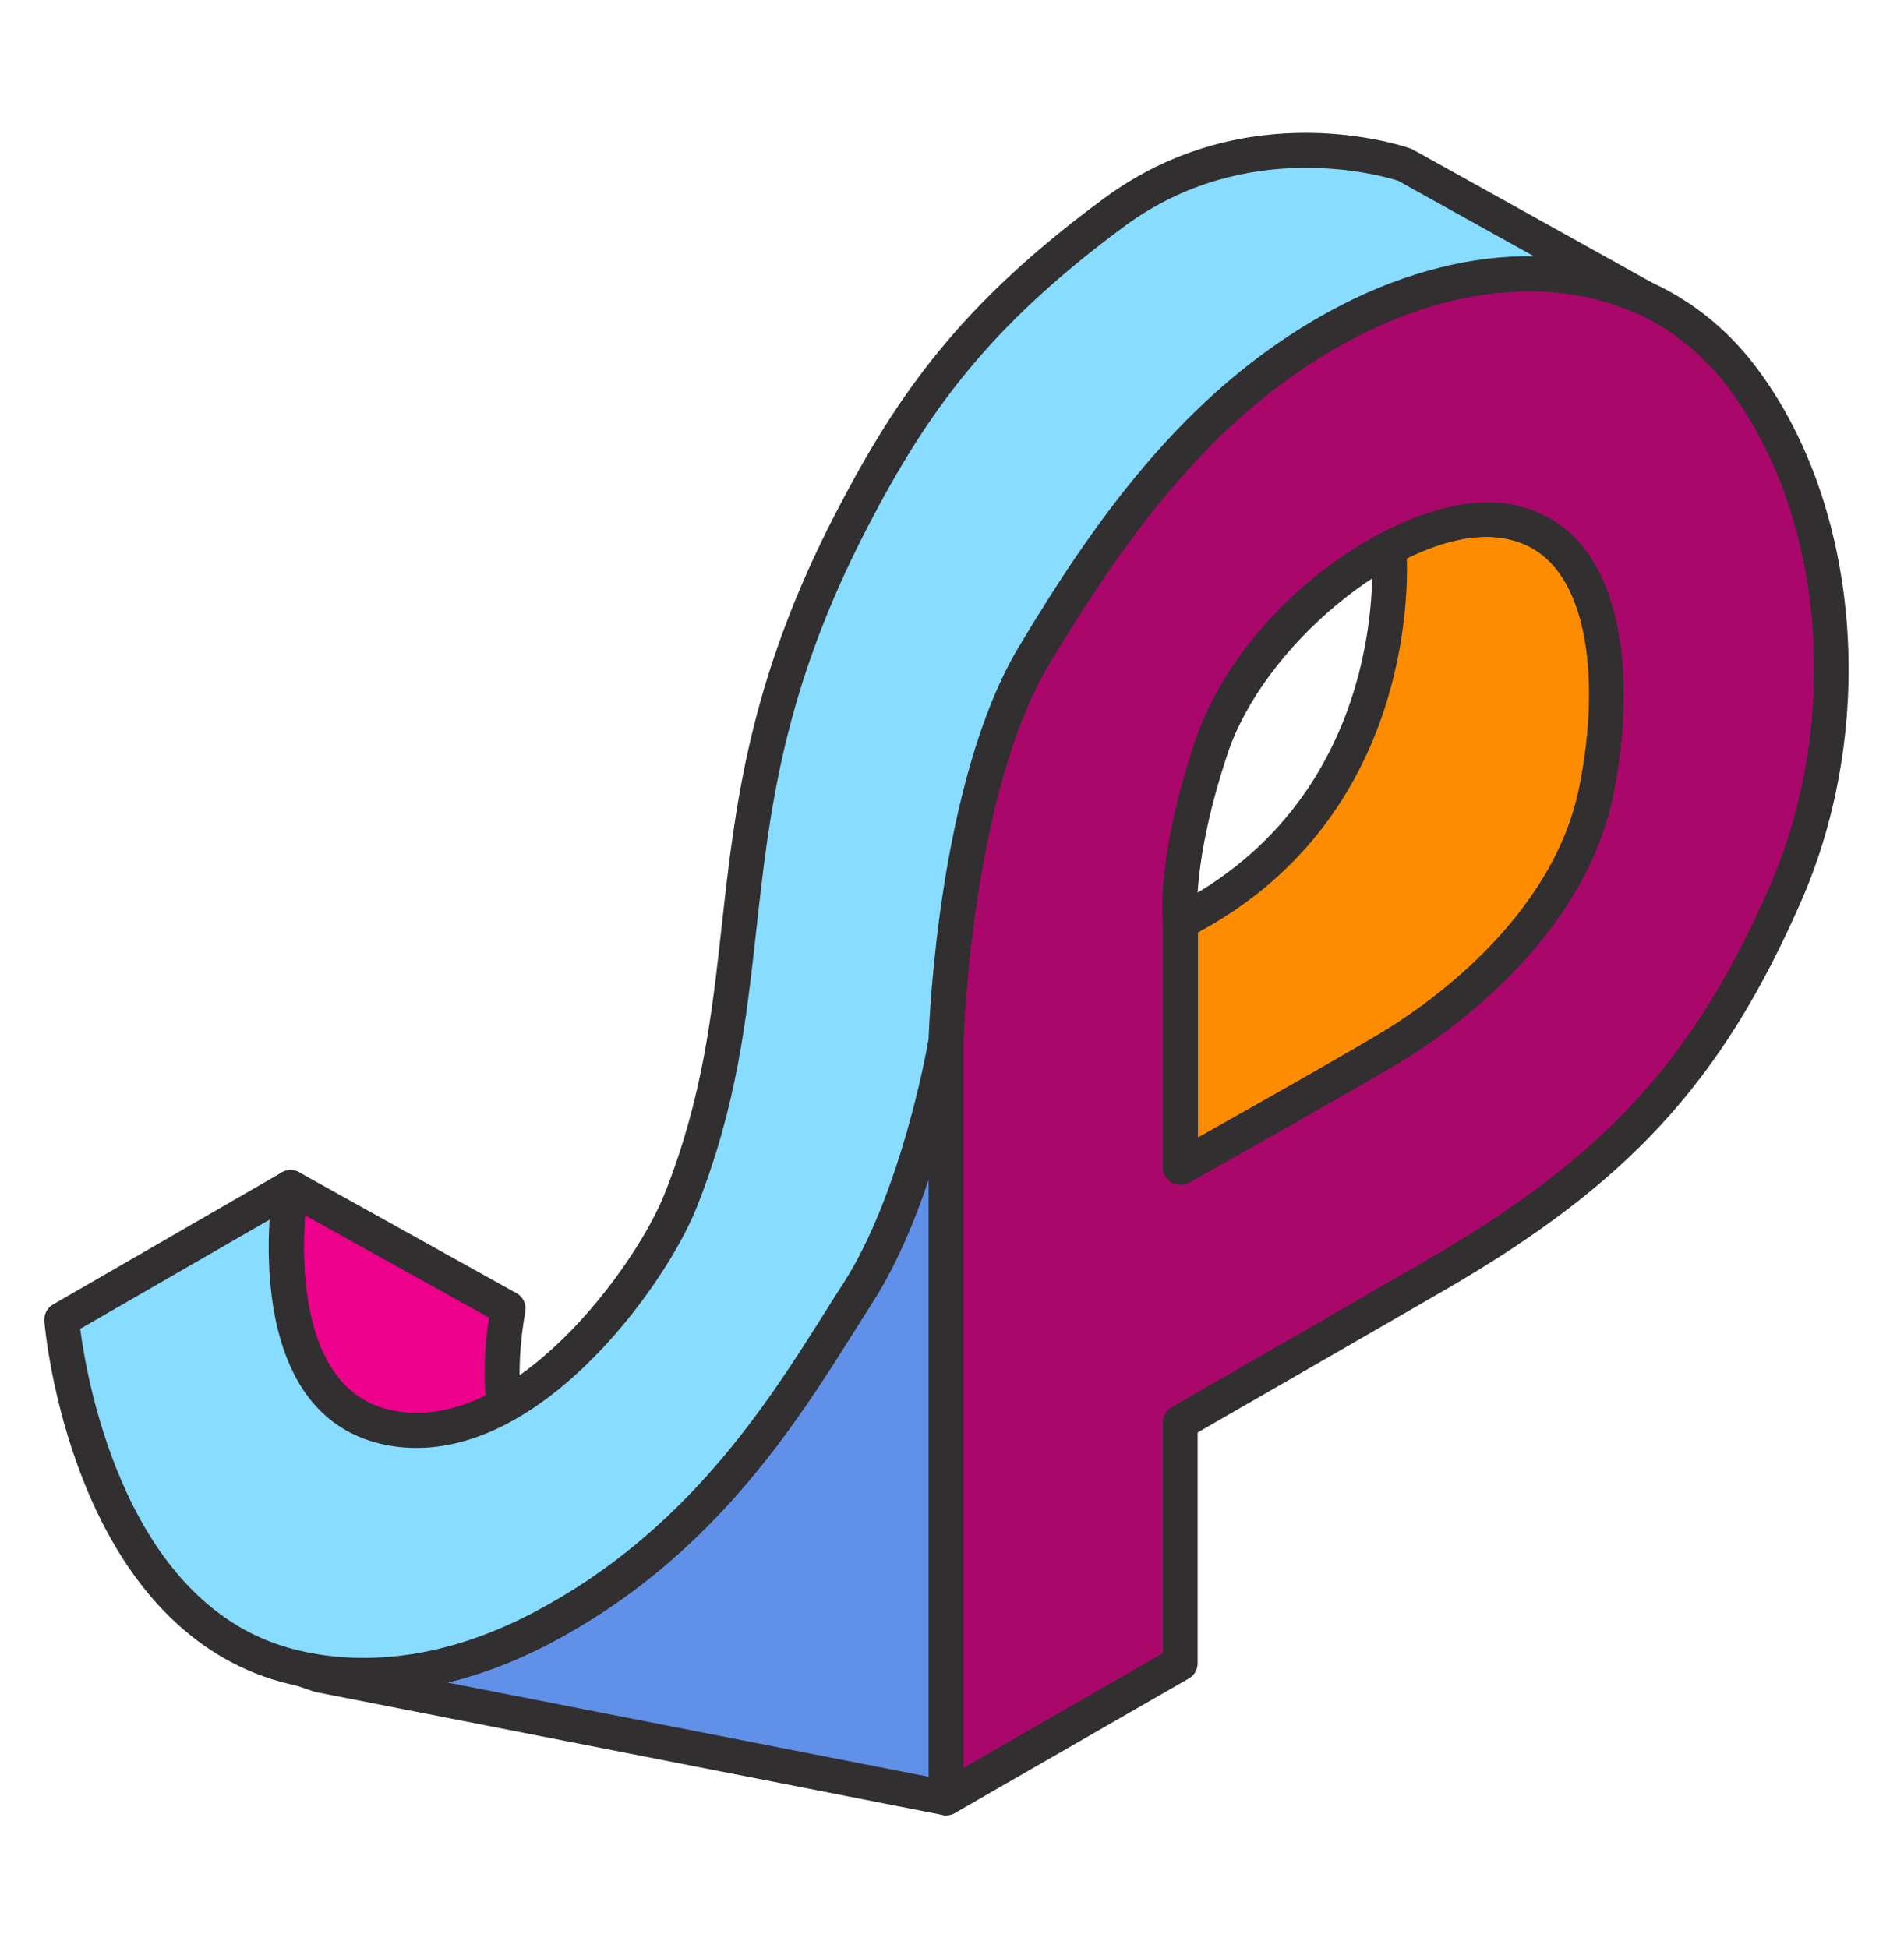 <svg width="43" height="44" viewBox="0 0 43 44" fill="none" xmlns="http://www.w3.org/2000/svg">
<path fill-rule="evenodd" clip-rule="evenodd" d="M26.654 26.369C26.654 26.369 29.462 24.814 31.364 23.683C33.266 22.552 35.528 20.464 36.049 17.853C36.57 15.241 36.31 12.112 33.962 11.762C33.169 11.646 32.257 11.896 31.364 12.375C31.364 12.375 31.946 18.144 26.654 20.825V26.369Z" fill="#FE8C00"/>
<path d="M26.657 26.76C26.588 26.76 26.519 26.74 26.458 26.704C26.338 26.635 26.264 26.505 26.264 26.366V20.825C26.264 20.678 26.347 20.542 26.48 20.475C31.475 17.944 30.982 12.469 30.976 12.414C30.96 12.256 31.04 12.103 31.181 12.029C32.207 11.477 33.188 11.25 34.023 11.372C34.799 11.488 35.423 11.87 35.875 12.514C36.678 13.656 36.889 15.679 36.44 17.928C35.769 21.29 32.542 23.439 31.57 24.018C29.684 25.138 26.876 26.696 26.849 26.71C26.79 26.746 26.724 26.76 26.657 26.76ZM27.051 21.063V25.698C27.977 25.182 29.812 24.148 31.168 23.342C32.069 22.804 35.06 20.819 35.669 17.772C36.077 15.729 35.913 13.933 35.231 12.963C34.904 12.497 34.472 12.231 33.906 12.148C33.297 12.059 32.562 12.217 31.772 12.605C31.808 13.8 31.642 18.596 27.051 21.063Z" fill="#312F30"/>
<path fill-rule="evenodd" clip-rule="evenodd" d="M39.362 8.541C37.275 5.758 33.707 5.583 30.488 7.236C27.27 8.888 25.18 11.76 23.353 14.806C21.526 17.853 21.365 23.508 21.365 23.508V29.338V35.167V40.609L26.657 37.565V32.124C28.634 30.987 30.788 29.745 32.398 28.814C36.312 26.552 38.489 24.376 40.316 20.201C42.145 16.026 41.449 11.327 39.362 8.541ZM36.055 17.853C35.534 20.464 33.272 22.552 31.37 23.683C30.558 24.165 28.617 25.265 26.66 26.369V20.825C26.66 20.825 26.485 19.505 27.356 16.894C28.226 14.282 31.619 11.413 33.967 11.76C36.315 12.109 36.576 15.241 36.055 17.853Z" fill="#AA076B"/>
<path d="M21.364 41C21.295 41 21.229 40.983 21.168 40.947C21.046 40.878 20.971 40.748 20.971 40.606V23.508C20.976 23.261 21.154 17.703 23.014 14.607C24.802 11.624 26.925 8.627 30.304 6.889C33.947 5.018 37.623 5.575 39.672 8.308C42.006 11.419 42.419 16.375 40.675 20.361C38.89 24.439 36.777 26.74 32.594 29.157C31.036 30.058 28.971 31.248 27.047 32.354V37.568C27.047 37.709 26.972 37.84 26.85 37.909L21.558 40.953C21.5 40.983 21.434 41 21.364 41ZM34.54 6.562C33.323 6.562 32.004 6.9 30.665 7.588C27.46 9.231 25.417 12.126 23.687 15.008C21.935 17.93 21.758 23.463 21.758 23.519V39.93L26.265 37.338V32.124C26.265 31.982 26.34 31.852 26.462 31.783C28.439 30.646 30.593 29.404 32.203 28.473C36.22 26.152 38.249 23.946 39.957 20.043C41.593 16.306 41.218 11.674 39.045 8.777C37.947 7.313 36.356 6.562 34.54 6.562ZM26.656 26.76C26.587 26.76 26.52 26.743 26.457 26.707C26.337 26.638 26.263 26.507 26.263 26.369V20.847C26.241 20.625 26.152 19.255 26.978 16.772C28.062 13.523 31.818 11.044 34.022 11.374C34.798 11.491 35.422 11.873 35.874 12.516C36.678 13.659 36.888 15.682 36.439 17.933C35.766 21.296 32.542 23.444 31.569 24.023C30.692 24.545 28.519 25.776 26.85 26.715C26.789 26.743 26.723 26.76 26.656 26.76ZM33.573 12.126C31.532 12.126 28.539 14.579 27.726 17.018C26.903 19.485 27.044 20.764 27.047 20.775C27.05 20.791 27.05 20.808 27.05 20.825V25.695C29.121 24.528 30.537 23.719 31.167 23.344C32.068 22.806 35.059 20.822 35.669 17.775C36.076 15.732 35.913 13.936 35.23 12.966C34.903 12.5 34.471 12.234 33.905 12.15C33.8 12.134 33.689 12.126 33.573 12.126Z" fill="#312F30"/>
<path d="M8.762 32.24C9.663 32.428 10.556 32.201 11.385 31.744C11.385 31.738 11.232 30.89 11.473 29.551L6.561 26.818C6.558 26.818 5.777 31.611 8.762 32.24Z" fill="#EC008C"/>
<path d="M9.414 32.7C9.167 32.7 8.923 32.675 8.685 32.625C7.287 32.331 6.414 31.198 6.156 29.349C5.973 28.029 6.167 26.807 6.176 26.757C6.195 26.629 6.278 26.521 6.392 26.466C6.508 26.41 6.642 26.413 6.755 26.477L11.667 29.21C11.814 29.291 11.892 29.457 11.864 29.623C11.64 30.871 11.775 31.672 11.775 31.68C11.803 31.844 11.726 32.013 11.579 32.093C10.841 32.495 10.115 32.7 9.414 32.7ZM8.845 31.855C9.511 31.996 10.223 31.882 10.966 31.519C10.938 31.181 10.922 30.566 11.044 29.759L6.891 27.45C6.802 28.661 6.83 31.431 8.845 31.855Z" fill="#312F30"/>
<path d="M12.24 36.764C9.856 38.017 7.915 37.937 6.768 37.684L7.214 37.837L21.36 40.609V23.508C21.357 23.519 20.781 27.001 19.375 29.196C17.967 31.392 16.129 34.718 12.24 36.764Z" fill="#6190E8"/>
<path d="M21.363 41C21.338 41 21.313 40.997 21.288 40.992L7.142 38.219C7.125 38.217 7.108 38.211 7.092 38.206L6.645 38.053C6.449 37.987 6.338 37.776 6.393 37.576C6.449 37.377 6.651 37.252 6.856 37.299C7.99 37.549 9.814 37.596 12.062 36.415C15.511 34.602 17.332 31.708 18.66 29.598C18.793 29.385 18.923 29.18 19.051 28.983C20.395 26.881 20.974 23.477 20.98 23.444C21.013 23.242 21.199 23.098 21.399 23.117C21.601 23.134 21.759 23.303 21.759 23.508V40.609C21.759 40.725 21.706 40.839 21.615 40.911C21.543 40.969 21.454 41 21.363 41ZM10.102 38.001L20.972 40.13V26.638C20.659 27.575 20.243 28.575 19.71 29.407C19.586 29.601 19.458 29.806 19.325 30.017C17.95 32.204 16.065 35.201 12.428 37.111L12.245 36.764L12.428 37.111C11.596 37.549 10.82 37.829 10.102 38.001Z" fill="#312F30"/>
<path fill-rule="evenodd" clip-rule="evenodd" d="M31.733 3.72C31.733 3.72 28.291 2.49 25.172 4.788C22.056 7.083 20.637 9.037 19.239 11.732C15.846 18.268 17.438 21.903 15.375 27.106C14.66 28.913 11.746 32.869 8.764 32.24C5.781 31.611 6.56 26.818 6.56 26.818L1.393 29.803C1.393 29.803 1.947 36.537 6.626 37.651C7.749 37.926 9.756 38.073 12.245 36.764C16.135 34.718 17.973 31.392 19.381 29.194C20.786 26.995 21.363 23.508 21.363 23.508C21.363 23.502 21.524 17.85 23.348 14.806C25.175 11.762 27.262 8.89 30.483 7.235C32.72 6.088 35.127 5.819 37.087 6.7L31.733 3.72Z" fill="#87DCFF"/>
<path d="M8.217 38.233C7.563 38.233 6.997 38.148 6.531 38.034C4.491 37.549 2.883 35.963 1.888 33.454C1.151 31.6 1.007 29.906 1.001 29.837C0.99 29.684 1.065 29.54 1.195 29.465L6.365 26.48C6.495 26.405 6.659 26.41 6.784 26.496C6.908 26.582 6.972 26.732 6.947 26.881C6.939 26.926 6.263 31.314 8.843 31.858C11.585 32.437 14.366 28.592 15.009 26.965C15.871 24.791 16.079 22.904 16.3 20.908C16.603 18.183 16.913 15.363 18.89 11.557C20.287 8.866 21.723 6.845 24.938 4.477C28.184 2.085 31.716 3.305 31.863 3.357C31.883 3.366 31.902 3.374 31.921 3.385L37.277 6.365C37.46 6.468 37.532 6.698 37.438 6.883C37.344 7.072 37.119 7.152 36.925 7.066C35.148 6.271 32.867 6.462 30.663 7.593C27.458 9.24 25.415 12.134 23.685 15.014C21.931 17.941 21.756 23.466 21.756 23.522C21.756 23.538 21.753 23.558 21.75 23.574C21.726 23.721 21.143 27.17 19.707 29.41C19.583 29.604 19.455 29.809 19.322 30.02C17.947 32.207 16.062 35.203 12.425 37.114C10.806 37.965 9.376 38.233 8.217 38.233ZM1.811 30.014C1.966 31.201 2.858 36.348 6.714 37.269C7.873 37.554 9.742 37.635 12.059 36.415C15.508 34.602 17.329 31.708 18.657 29.598C18.79 29.385 18.92 29.18 19.048 28.983C20.334 26.976 20.919 23.782 20.971 23.466C20.988 23.001 21.21 17.609 23.012 14.604C24.8 11.621 26.923 8.624 30.302 6.886C31.755 6.141 33.246 5.766 34.641 5.788L31.572 4.081C31.25 3.978 28.165 3.069 25.404 5.104C22.313 7.382 20.93 9.326 19.588 11.915C17.678 15.594 17.376 18.338 17.082 20.991C16.855 23.042 16.641 24.98 15.741 27.253C15.364 28.204 14.429 29.69 13.19 30.873C11.671 32.323 10.113 32.928 8.68 32.628C6.127 32.09 5.999 29.022 6.088 27.547L1.811 30.014Z" fill="#312F30"/>
</svg>
